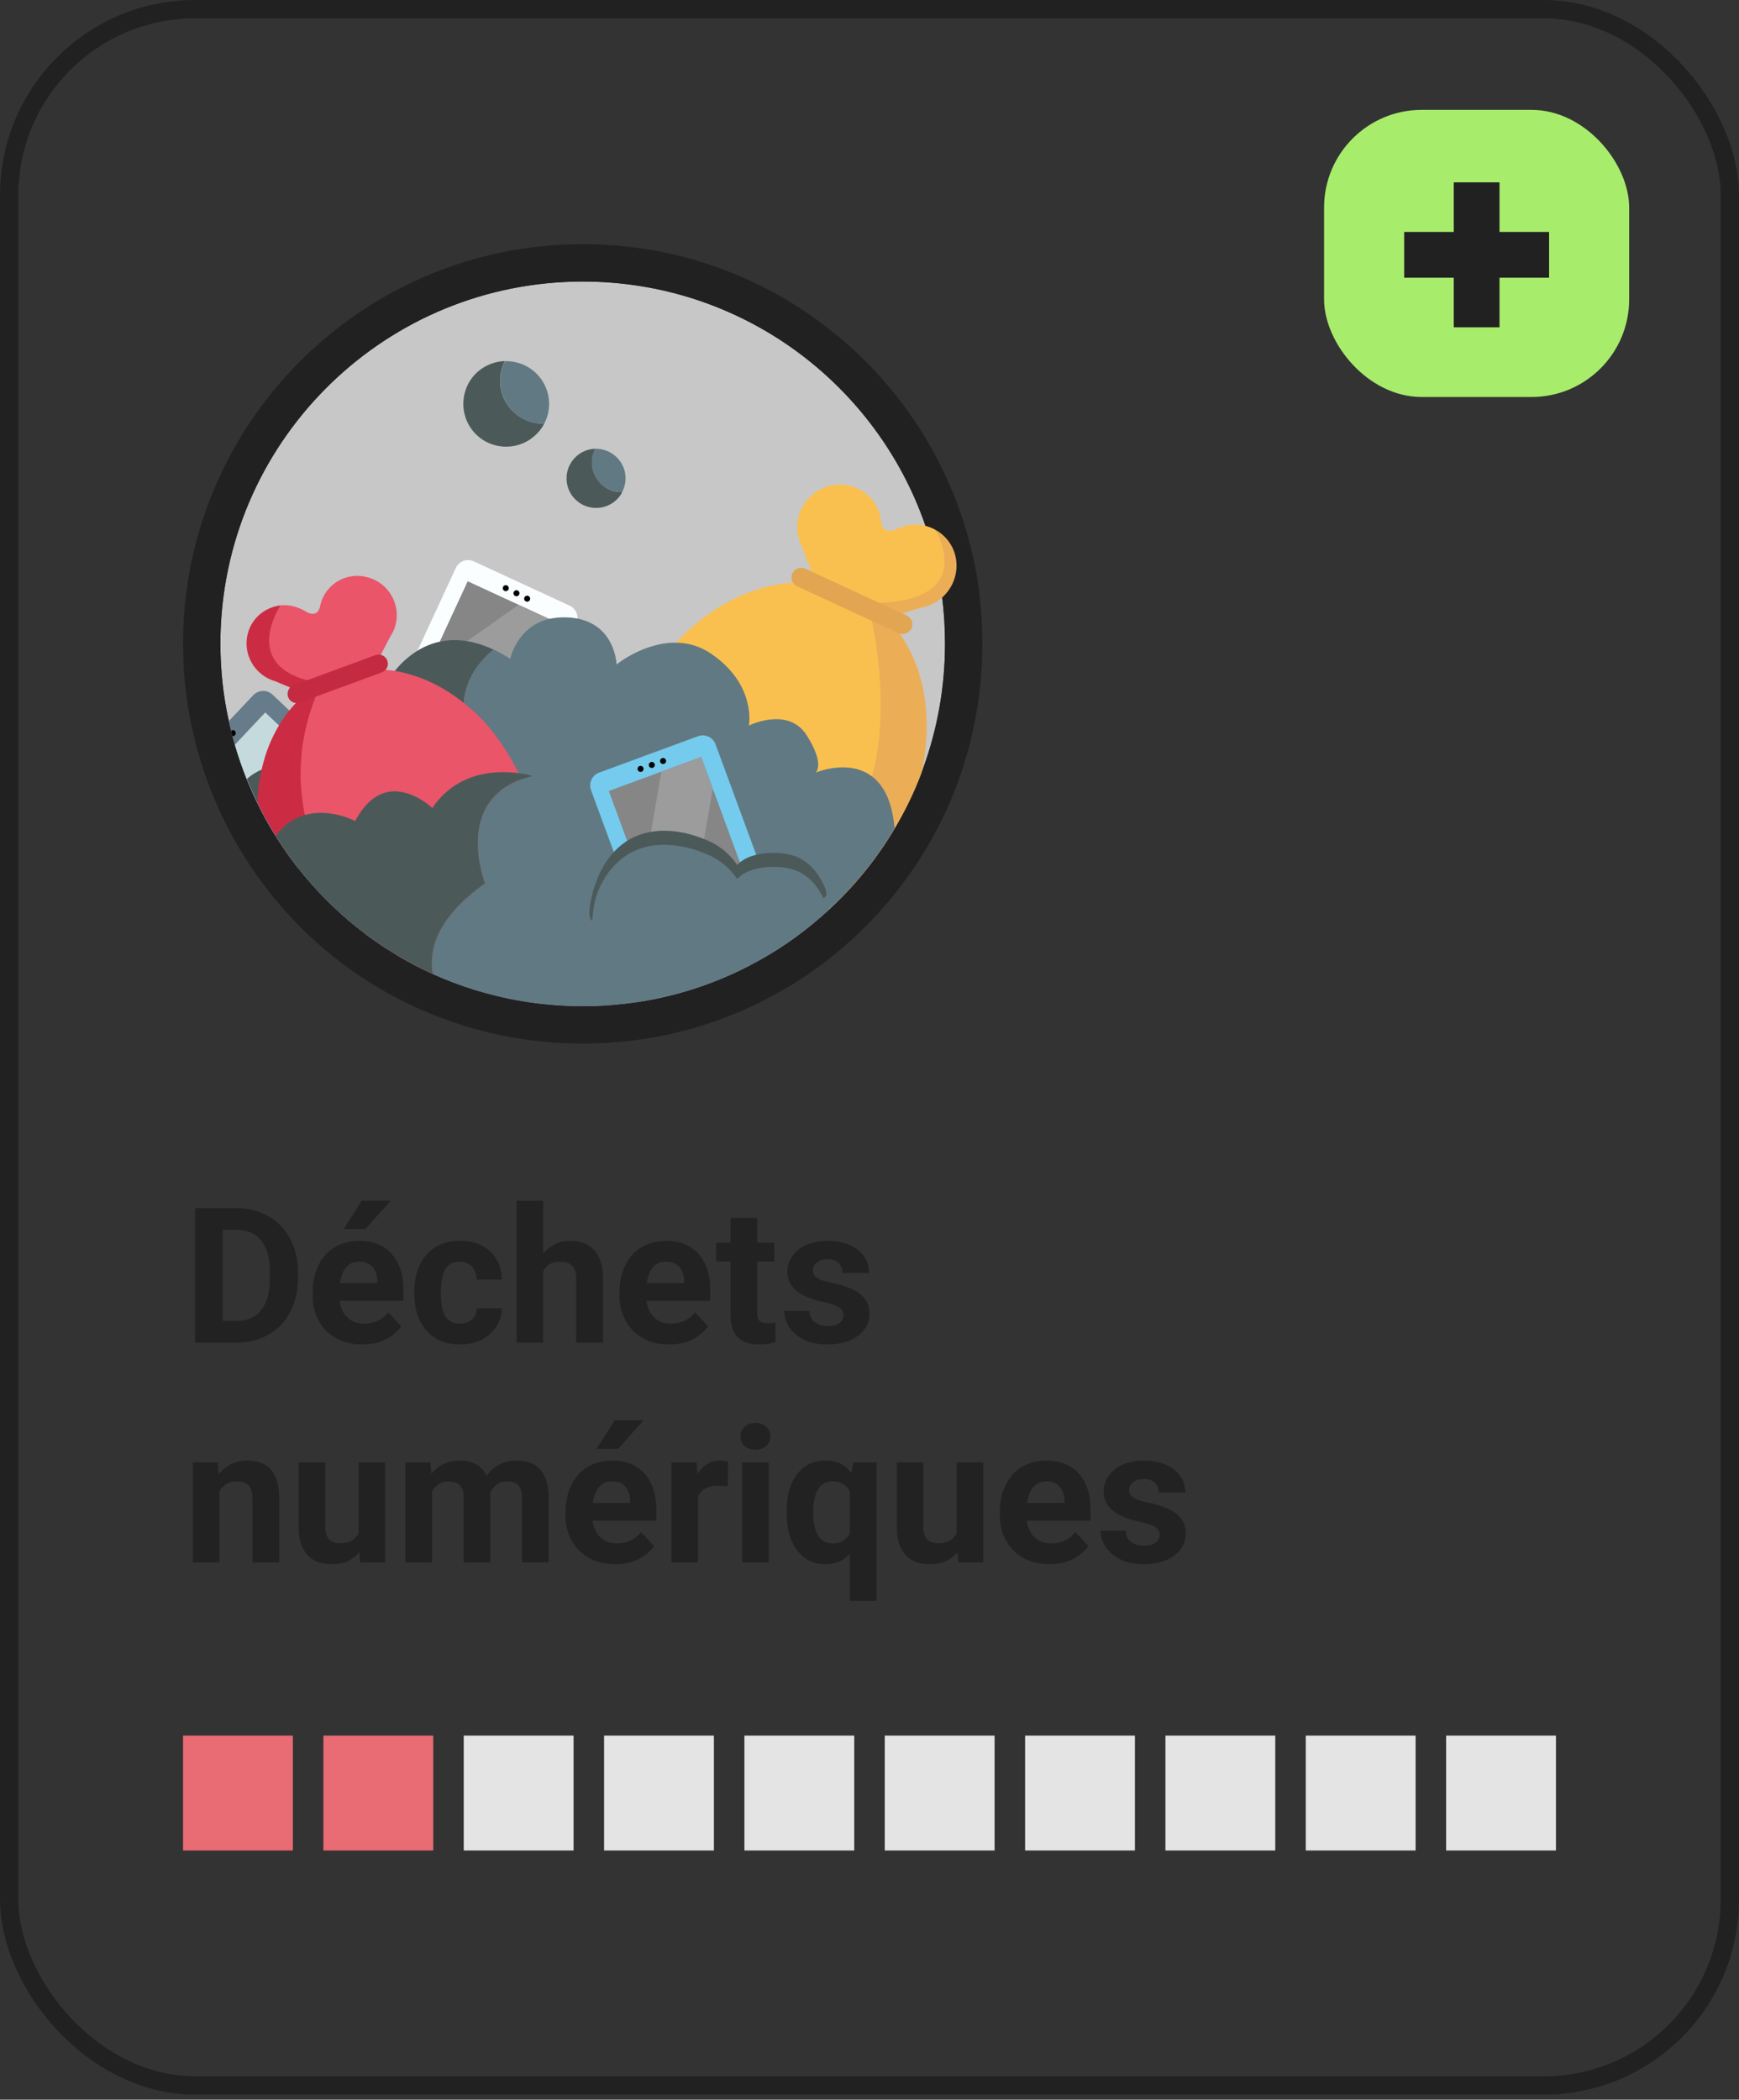 <svg width="285" height="344" viewBox="0 0 285 344" fill="none" xmlns="http://www.w3.org/2000/svg">
<rect x="0" y="0" width="285" height="344" fill="#333333" stroke="none"/>
<rect x="1.5" y="1.5" width="282" height="340.173" rx="30.5" stroke="#212121" stroke-width="3"/>
<path d="M154.877 105.485C154.877 112.609 153.617 119.457 151.313 125.813C151.221 126.059 151.128 126.335 151.036 126.581C149.838 129.774 148.363 132.814 146.643 135.701C143.908 140.338 140.528 144.575 136.657 148.291C136.35 148.598 136.012 148.905 135.674 149.212C135.52 149.366 135.366 149.489 135.244 149.611C134.906 149.919 134.568 150.226 134.23 150.502C133.431 151.178 132.632 151.853 131.802 152.498C129.652 154.156 127.378 155.692 124.981 157.043C123.507 157.872 122.001 158.67 120.465 159.376C116.932 161.004 113.214 162.324 109.312 163.246C107.56 163.676 105.748 164.013 103.935 164.259C101.907 164.535 99.849 164.72 97.759 164.812C97.022 164.842 96.254 164.842 95.486 164.842C89.556 164.842 83.81 163.983 78.403 162.355C78.187 162.294 78.003 162.232 77.788 162.171C75.422 161.434 73.148 160.574 70.906 159.561C68.909 158.67 66.973 157.657 65.129 156.551C65.099 156.521 65.068 156.521 65.037 156.49C64.146 155.937 63.224 155.385 62.364 154.801C61.535 154.248 60.736 153.665 59.937 153.081C58.124 151.73 56.373 150.256 54.744 148.69C54.13 148.107 53.515 147.493 52.901 146.879C51.457 145.374 50.074 143.808 48.784 142.15C48.753 142.119 48.722 142.057 48.691 142.027C47.432 140.399 46.233 138.71 45.158 136.96C44.052 135.21 43.038 133.398 42.147 131.525C41.594 130.389 41.072 129.222 40.58 128.024C40.519 127.901 40.488 127.778 40.426 127.656C39.689 125.813 39.044 123.94 38.491 122.036C38.368 121.575 38.214 121.084 38.091 120.624C38.03 120.347 37.938 120.071 37.876 119.764C37.753 119.242 37.63 118.689 37.508 118.167C36.586 114.052 36.125 109.814 36.125 105.485C36.125 104.778 36.125 104.103 36.156 103.397C37.262 71.584 63.409 46.127 95.516 46.127C121.54 46.127 143.662 62.863 151.681 86.17C152.665 89.025 153.433 91.973 153.986 95.013C154.17 95.965 154.293 96.917 154.416 97.9C154.723 100.387 154.877 102.905 154.877 105.485Z" fill="#C7C7C7"/>
<path fill-rule="evenodd" clip-rule="evenodd" d="M157.057 127.935L157.045 127.967C157.024 128.024 156.998 128.096 156.948 128.238L156.942 128.256C156.899 128.376 156.836 128.555 156.769 128.735C155.44 132.276 153.807 135.641 151.909 138.827C148.894 143.937 145.179 148.594 140.937 152.673C140.557 153.05 140.166 153.407 139.869 153.676C139.721 153.819 139.596 153.931 139.536 153.984L139.508 154.01L139.468 154.05L139.321 154.183C139.018 154.458 138.596 154.842 138.148 155.211L138.142 155.216C137.369 155.87 136.489 156.614 135.559 157.337L135.549 157.344L135.54 157.352C133.185 159.167 130.668 160.87 127.987 162.381L127.981 162.385C126.426 163.259 124.764 164.143 123.025 164.943M134.229 150.502C134.567 150.226 134.905 149.919 135.243 149.612C135.301 149.554 135.366 149.496 135.434 149.435C135.511 149.366 135.592 149.294 135.673 149.213C136.011 148.906 136.349 148.598 136.656 148.291C140.527 144.576 143.907 140.338 146.642 135.701C148.362 132.815 149.837 129.775 151.035 126.581C151.081 126.458 151.127 126.328 151.174 126.197C151.22 126.067 151.266 125.936 151.312 125.813C153.616 119.457 154.876 112.609 154.876 105.485C154.876 102.906 154.722 100.388 154.415 97.9C154.292 96.918 154.169 95.966 153.985 95.014C153.432 91.974 152.664 89.026 151.681 86.17C143.661 62.863 121.539 46.127 95.515 46.127C63.408 46.127 37.261 71.584 36.155 103.397C36.124 104.103 36.124 104.779 36.124 105.485C36.124 109.815 36.585 114.052 37.507 118.167C37.568 118.428 37.63 118.697 37.691 118.966C37.752 119.234 37.814 119.503 37.875 119.764C37.91 119.936 37.954 120.098 37.997 120.256C38.03 120.38 38.063 120.502 38.09 120.624C38.152 120.854 38.221 121.092 38.29 121.33C38.359 121.568 38.428 121.806 38.49 122.036C39.043 123.94 39.688 125.813 40.426 127.656C40.456 127.717 40.479 127.779 40.502 127.84C40.526 127.902 40.548 127.963 40.579 128.024C41.071 129.222 41.593 130.389 42.146 131.525C43.037 133.398 44.051 135.21 45.157 136.96C46.233 138.711 47.431 140.4 48.691 142.027C48.706 142.042 48.721 142.065 48.737 142.088C48.752 142.111 48.767 142.134 48.783 142.15C50.073 143.808 51.456 145.374 52.9 146.879C53.514 147.493 54.129 148.107 54.743 148.691C56.372 150.257 58.123 151.731 59.936 153.082C60.735 153.665 61.534 154.249 62.363 154.801C63.037 155.259 63.749 155.697 64.455 156.131C64.649 156.251 64.844 156.371 65.036 156.49C65.052 156.506 65.067 156.513 65.082 156.521C65.098 156.529 65.113 156.536 65.128 156.552C66.972 157.657 68.908 158.671 70.905 159.561C73.148 160.574 75.421 161.434 77.787 162.171C77.895 162.202 77.995 162.233 78.094 162.263C78.194 162.294 78.294 162.325 78.402 162.355C83.809 163.983 89.555 164.843 95.485 164.843C96.253 164.843 97.021 164.843 97.758 164.812C99.848 164.72 101.906 164.536 103.934 164.259C105.747 164.014 107.56 163.676 109.311 163.246C113.213 162.325 116.931 161.004 120.464 159.377C122 158.671 123.506 157.872 124.981 157.043C127.377 155.692 129.651 154.157 131.801 152.498C132.631 151.853 133.43 151.178 134.229 150.502ZM123.024 164.943C119.159 166.723 115.064 168.181 110.744 169.203C108.775 169.685 106.758 170.06 104.756 170.331C102.541 170.633 100.298 170.833 98.028 170.933L98.02 170.934L98.013 170.934C97.147 170.97 96.271 170.97 95.538 170.97H95.485C88.975 170.97 82.648 170.028 76.675 168.234C76.518 168.189 76.38 168.146 76.295 168.12C76.188 168.087 76.146 168.074 76.106 168.063L76.036 168.043L75.966 168.021C73.374 167.214 70.871 166.268 68.398 165.151C66.173 164.159 64.024 163.033 61.98 161.807L61.334 161.42L61.294 161.38C60.588 160.946 59.736 160.421 58.949 159.888C58.016 159.266 57.135 158.622 56.368 158.062L56.301 158.013L56.277 157.995C54.277 156.504 52.333 154.87 50.514 153.122C49.847 152.488 49.191 151.833 48.598 151.24L48.527 151.169L48.483 151.123C46.946 149.522 45.442 147.824 44.018 146.001C43.929 145.891 43.858 145.796 43.809 145.728C43.803 145.721 43.798 145.714 43.793 145.707C42.458 143.978 41.154 142.142 39.96 140.202C38.751 138.285 37.627 136.279 36.628 134.183C36.041 132.974 35.486 131.738 34.965 130.474C34.925 130.385 34.892 130.306 34.865 130.241C34.858 130.223 34.851 130.205 34.844 130.188L34.835 130.17L34.74 129.934C33.929 127.905 33.218 125.843 32.609 123.746L32.59 123.682L32.573 123.617C32.532 123.463 32.482 123.291 32.409 123.04L32.403 123.017C32.338 122.794 32.253 122.5 32.174 122.204L32.14 122.08L32.118 121.977C32.117 121.975 32.117 121.973 32.116 121.971C32.109 121.945 32.103 121.924 32.092 121.883C32.087 121.863 32.08 121.838 32.071 121.806L32.071 121.804C32.034 121.668 31.963 121.404 31.896 121.089C31.836 120.835 31.778 120.579 31.723 120.342L31.721 120.332C31.659 120.06 31.602 119.811 31.546 119.572L31.538 119.54L31.531 119.507C30.508 114.939 30 110.252 30 105.485L30 105.437C30 104.768 30 103.988 30.035 103.158C31.269 68.065 60.11 40 95.515 40C124.229 40 148.625 58.468 157.471 84.174C158.554 87.32 159.397 90.557 160.004 93.883C160.228 95.049 160.371 96.177 160.492 97.139L160.493 97.149C160.832 99.891 161 102.66 161 105.485C161 113.336 159.611 120.89 157.069 127.903L157.057 127.935" fill="#212121"/>
<path d="M109.711 162.14H77.818C75.453 161.403 73.179 160.544 70.936 159.53C68.939 158.64 67.003 157.626 65.16 156.521C65.129 156.49 65.098 156.49 65.068 156.46C64.177 155.907 63.255 155.354 62.395 154.771V134.934L63.839 131.863L64.883 129.652L65.191 129.007L68.232 122.528L68.57 121.852L71.213 116.202L71.274 116.048L72.687 113.008L75.391 107.205L77.45 110.49L79.478 113.745L83.165 119.61L85.039 122.62L98.742 144.576L100.371 147.186L101.722 149.335L107.56 158.701L109.711 162.14Z" fill="#B06C6C"/>
<path d="M80.369 127.288L64.7 120.041C63.563 119.519 63.071 118.198 63.593 117.062L74.685 93.08C75.207 91.943 76.528 91.452 77.665 91.974L93.335 99.221C94.472 99.743 94.963 101.064 94.441 102.2L83.35 126.182C82.796 127.319 81.475 127.81 80.369 127.288Z" fill="#FBFEFF"/>
<path d="M91.292 101.994L76.65 95.23L67.703 114.574L82.345 121.338L91.292 101.994Z" fill="#868686"/>
<path d="M84.98 99.099L70.201 109.508L67.897 114.483L74.226 117.4L88.943 107.052L91.278 101.985L84.98 99.099Z" fill="#9C9C9C"/>
<path d="M75.485 119.519L73.58 118.628C73.395 118.536 73.18 118.475 72.996 118.475C72.75 118.444 72.474 118.505 72.259 118.598C71.921 118.751 71.613 119.028 71.429 119.396L71.398 119.488C71.03 120.317 71.368 121.269 72.197 121.638L74.01 122.497L74.102 122.559C74.594 122.774 75.116 122.743 75.546 122.497C75.853 122.344 76.099 122.068 76.253 121.73L76.284 121.668C76.652 120.87 76.314 119.887 75.485 119.519ZM74.287 122.098L72.382 121.208C71.89 120.962 71.644 120.409 71.767 119.887C71.767 119.826 71.798 119.765 71.829 119.734L71.859 119.642C72.105 119.089 72.781 118.843 73.334 119.089L75.239 119.979C75.792 120.225 76.038 120.901 75.792 121.453L75.761 121.515C75.731 121.576 75.7 121.607 75.669 121.668C75.393 122.16 74.809 122.313 74.287 122.098Z" fill="#566C78"/>
<path d="M82.89 96.857C83.162 96.857 83.382 96.637 83.382 96.366C83.382 96.094 83.162 95.874 82.89 95.874C82.619 95.874 82.398 96.094 82.398 96.366C82.398 96.637 82.619 96.857 82.89 96.857Z" fill="black"/>
<path d="M84.64 97.686C84.912 97.686 85.132 97.467 85.132 97.195C85.132 96.924 84.912 96.704 84.64 96.704C84.369 96.704 84.148 96.924 84.148 97.195C84.148 97.467 84.369 97.686 84.64 97.686Z" fill="black"/>
<path d="M86.394 98.577C86.666 98.577 86.886 98.357 86.886 98.085C86.886 97.814 86.666 97.594 86.394 97.594C86.123 97.594 85.902 97.814 85.902 98.085C85.902 98.357 86.123 98.577 86.394 98.577Z" fill="black"/>
<path d="M75.852 121.454L75.821 121.546C75.791 121.608 75.76 121.638 75.729 121.7C75.36 121.915 74.9 121.945 74.469 121.761L72.534 120.871C72.104 120.686 71.858 120.287 71.766 119.888C71.766 119.826 71.796 119.796 71.827 119.734L71.858 119.642C72.134 119.059 72.81 118.813 73.363 119.089L75.299 119.98C75.852 120.195 76.098 120.901 75.852 121.454Z" fill="#8EAABD"/>
<path d="M63.991 135.087L62.393 136.776L54.927 144.699L52.899 146.848C51.455 145.344 50.072 143.777 48.782 142.119C48.751 142.089 48.721 142.027 48.69 141.996C47.43 140.369 46.232 138.68 45.156 136.93C44.05 135.179 43.036 133.368 42.145 131.494C41.592 130.358 41.07 129.191 40.578 127.994C40.517 127.871 40.486 127.748 40.425 127.625C39.687 125.783 39.042 123.91 38.489 122.006C38.366 121.545 38.212 121.054 38.09 120.593C38.028 120.317 37.936 120.041 37.875 119.733C37.752 119.211 37.629 118.659 37.506 118.137L41.5 113.899C42.36 113.008 43.774 112.947 44.665 113.807L47.399 116.386L50.164 118.996L55.787 124.278L62.086 130.205L63.806 131.832L63.868 131.894C64.79 132.753 64.82 134.166 63.991 135.087Z" fill="#667C8B"/>
<path d="M58.953 131.311L56.587 133.829L51.733 138.988L48.783 142.12C48.752 142.089 48.722 142.028 48.691 141.997C47.431 140.369 46.233 138.681 45.157 136.93C44.051 135.18 43.038 133.368 42.147 131.495C41.593 130.359 41.071 129.192 40.58 127.994C40.518 127.871 40.487 127.749 40.426 127.626C39.688 125.783 39.043 123.91 38.49 122.006L38.705 121.791L43.468 116.725L45.711 118.843L47.523 120.532L49.551 122.436L53.576 126.213L58.953 131.311Z" fill="#C5DADD"/>
<path d="M57.416 137.237L57.354 137.176C56.709 136.562 55.664 136.592 55.05 137.237L53.606 138.773C53.452 138.926 53.36 139.111 53.268 139.295C53.176 139.54 53.145 139.786 53.176 140.062C53.206 140.431 53.391 140.799 53.667 141.076L53.729 141.137C54.374 141.751 55.419 141.721 56.033 141.076L57.477 139.54C58.122 138.865 58.092 137.852 57.416 137.237ZM57.139 139.172L55.695 140.707C55.326 141.107 54.712 141.168 54.251 140.861C54.22 140.83 54.159 140.799 54.128 140.738L54.067 140.677C53.606 140.247 53.606 139.54 54.036 139.111L55.48 137.575C55.91 137.115 56.617 137.115 57.078 137.514L57.139 137.575C57.17 137.606 57.231 137.667 57.262 137.698C57.538 138.159 57.508 138.773 57.139 139.172Z" fill="#566C78"/>
<path d="M38.518 120.44C38.395 120.563 38.242 120.624 38.088 120.594C38.027 120.317 37.934 120.041 37.873 119.734C38.057 119.581 38.334 119.581 38.518 119.765C38.672 119.949 38.672 120.256 38.518 120.44Z" fill="black"/>
<path d="M57.017 137.513L57.079 137.574C57.11 137.605 57.14 137.636 57.202 137.697C57.294 138.127 57.171 138.588 56.864 138.895L55.389 140.461C55.082 140.799 54.621 140.921 54.191 140.891C54.16 140.86 54.099 140.829 54.068 140.799L54.006 140.737C53.545 140.307 53.515 139.57 53.945 139.14L55.42 137.574C55.85 137.083 56.556 137.083 57.017 137.513Z" fill="#8EAABD"/>
<path d="M65.16 122.528V156.522C65.129 156.491 65.098 156.491 65.068 156.46C64.177 155.907 63.255 155.355 62.395 154.771C61.565 154.218 60.766 153.635 59.967 153.052C58.155 151.7 56.403 150.227 54.775 148.66C54.16 148.077 53.546 147.463 52.931 146.849C51.487 145.344 50.105 143.778 48.814 142.12C48.783 142.089 48.753 142.028 48.722 141.997C47.462 140.369 46.264 138.68 45.189 136.93C44.083 135.18 43.069 133.368 42.178 131.495C41.625 130.359 41.102 129.192 40.611 127.994C40.549 127.871 40.519 127.749 40.457 127.626L40.488 127.595C41.133 127.012 41.932 126.49 42.884 126.09C44.451 125.445 46.448 125.138 49.029 125.445C49.121 125.445 49.214 125.476 49.337 125.476C50.566 125.63 51.917 125.937 53.392 126.397L53.607 126.213L55.85 124.279L59.814 120.839L61.135 122.498H65.16V122.528Z" fill="#4B5A59"/>
<path d="M77.572 122.528H61.073L59.752 120.87L62.456 118.536L63.347 111.903C63.347 111.903 69.092 100.879 80.891 106.437C72.288 113.53 77.572 122.528 77.572 122.528Z" fill="#4B5A59"/>
<path d="M78.739 162.141C78.646 162.202 78.554 162.263 78.431 162.325C78.216 162.263 78.032 162.202 77.817 162.141C75.451 161.404 73.177 160.544 70.934 159.53C68.937 158.64 67.002 157.627 65.158 156.521V122.528H77.571C77.571 122.528 77.54 122.466 77.479 122.344C77.448 122.282 77.417 122.251 77.387 122.159C77.294 121.975 77.172 121.729 77.049 121.422C76.987 121.3 76.926 121.146 76.864 120.992C76.742 120.685 76.619 120.348 76.526 119.979C76.496 119.856 76.465 119.733 76.403 119.58C76.373 119.519 76.373 119.457 76.342 119.365C76.281 119.089 76.219 118.812 76.158 118.505C76.127 118.413 76.127 118.321 76.127 118.229C76.127 118.137 76.096 118.075 76.096 117.983C76.066 117.83 76.066 117.645 76.035 117.461C76.035 117.369 76.004 117.308 76.004 117.215C75.973 116.878 75.943 116.54 75.943 116.202V116.141C75.943 115.987 75.943 115.834 75.943 115.68C75.943 115.588 75.943 115.496 75.973 115.404C75.973 115.373 75.973 115.342 75.973 115.342C76.127 115.465 76.281 115.588 76.434 115.741C76.465 115.772 76.496 115.772 76.496 115.803C76.496 115.803 76.496 115.803 76.526 115.803C76.557 115.834 76.619 115.864 76.649 115.895C76.711 115.956 76.803 116.018 76.895 116.11C76.926 116.141 76.957 116.171 77.018 116.202C77.079 116.264 77.141 116.325 77.202 116.386C77.233 116.417 77.294 116.448 77.325 116.509C77.387 116.54 77.417 116.601 77.479 116.632C77.54 116.663 77.571 116.724 77.632 116.755C77.694 116.786 77.755 116.847 77.786 116.908C77.878 117 77.971 117.062 78.063 117.154C78.186 117.246 78.278 117.369 78.401 117.492C78.431 117.523 78.431 117.523 78.462 117.553C78.523 117.615 78.554 117.645 78.616 117.707C78.646 117.768 78.708 117.799 78.739 117.86C78.831 117.952 78.892 118.014 78.984 118.106C79.015 118.137 79.015 118.137 79.046 118.167C79.138 118.26 79.23 118.352 79.292 118.444C79.415 118.597 79.537 118.72 79.66 118.874C79.752 118.996 79.845 119.089 79.937 119.211C79.968 119.242 79.998 119.273 79.998 119.304C80.091 119.426 80.213 119.549 80.306 119.672C80.428 119.826 80.551 119.979 80.674 120.133C80.705 120.194 80.736 120.225 80.797 120.286C80.828 120.317 80.859 120.348 80.889 120.409L80.92 120.44C80.951 120.47 80.951 120.501 80.981 120.532C81.012 120.563 81.043 120.593 81.043 120.624C81.104 120.685 81.135 120.716 81.166 120.778C81.166 120.808 81.197 120.808 81.197 120.839C81.35 121.054 81.504 121.238 81.657 121.453C81.688 121.484 81.719 121.515 81.719 121.545C81.811 121.668 81.903 121.791 81.996 121.944C82.026 121.975 82.057 122.006 82.088 122.067C82.118 122.129 82.18 122.19 82.21 122.251C82.21 122.251 82.21 122.251 82.21 122.282L82.241 122.313C82.272 122.344 82.272 122.344 82.272 122.374C82.303 122.405 82.333 122.466 82.364 122.528C82.364 122.559 82.395 122.559 82.395 122.559C82.518 122.774 82.671 122.958 82.794 123.173C82.794 123.173 82.825 123.203 82.825 123.234C82.825 123.234 82.825 123.265 82.856 123.265C82.886 123.326 82.917 123.357 82.948 123.418C83.009 123.511 83.04 123.572 83.102 123.664C83.194 123.818 83.286 123.971 83.378 124.125C83.378 124.125 83.409 124.155 83.409 124.186C83.562 124.432 83.716 124.708 83.839 124.954C83.962 125.169 84.054 125.384 84.177 125.568C84.238 125.691 84.3 125.783 84.361 125.906C84.484 126.121 84.576 126.366 84.699 126.581C84.699 126.612 84.73 126.612 84.73 126.643C84.914 127.011 85.068 127.38 85.252 127.748C85.283 127.84 85.314 127.902 85.344 127.994C85.375 128.086 85.437 128.178 85.467 128.301C85.59 128.608 85.713 128.915 85.836 129.222C91.09 142.396 87.833 156.275 78.739 162.141Z" fill="white"/>
<path d="M64.821 102.384C64.667 102.998 64.421 103.582 64.083 104.073L60.181 111.535L56.003 112.947C55.419 112.487 53.83 113.008 52.14 112.731C38.191 110.674 45.956 99.19 45.956 99.19C46.724 99.098 47.523 99.16 48.352 99.405C48.967 99.59 49.52 99.835 50.042 100.142C50.042 100.142 50.042 100.142 50.073 100.142C50.103 100.173 50.134 100.173 50.134 100.204C50.533 100.449 51.978 101.156 52.438 99.436C52.469 99.282 52.5 99.129 52.531 98.975C53.422 95.597 56.894 93.632 60.273 94.584C63.684 95.505 65.712 99.006 64.821 102.384Z" fill="#EA556A"/>
<path d="M153.63 87.103H153.247L146.357 97.06L147.506 98.975L152.864 97.826L155.544 93.23L155.161 90.55L153.63 87.103Z" fill="#EBAE56"/>
<path d="M150.852 99.589L143.416 101.83L137.947 99.312C138.838 98.944 140.282 98.76 142.341 98.76C160.868 98.913 153.279 86.784 153.279 86.784C155.061 87.766 156.382 89.517 156.689 91.666C157.243 95.443 154.631 98.975 150.852 99.589Z" fill="#EBAE56"/>
<path d="M142.34 98.76C140.282 98.729 138.868 98.944 137.947 99.313L134.628 97.777L131.31 89.271C131.033 88.688 130.818 88.043 130.726 87.367C130.173 83.621 132.785 80.09 136.533 79.475C140.282 78.861 143.815 81.379 144.368 85.126C144.399 85.279 144.399 85.463 144.43 85.617C144.737 87.521 146.396 86.907 146.826 86.722C146.857 86.722 146.888 86.692 146.918 86.692C146.949 86.692 146.949 86.661 146.949 86.661C147.533 86.385 148.178 86.17 148.854 86.047C150.452 85.771 151.988 86.078 153.278 86.784C153.248 86.784 160.837 98.944 142.34 98.76Z" fill="#FAC04F"/>
<path d="M139.852 110.08L141.765 100.124L143.679 100.506L145.593 102.804L147.889 116.208L147.124 127.696L143.296 130.76L139.469 128.845L139.852 110.08Z" fill="#EBAE56"/>
<path d="M151.776 121.576C151.653 123.234 151.407 124.892 151.038 126.581C149.84 129.774 148.365 132.815 146.644 135.701C143.91 140.338 140.53 144.576 136.659 148.291C136.198 148.23 135.737 148.168 135.307 148.107C135.092 148.076 134.877 148.045 134.662 148.015C131.159 147.462 128.578 146.602 128.24 145.251C128.056 144.514 128.547 143.593 129.961 142.518C130.668 141.965 131.62 141.382 132.818 140.737C138.349 137.82 141.391 132.815 142.957 127.195C145.446 118.228 144.156 107.726 143.019 101.738C143.019 101.708 142.988 101.646 142.988 101.616C142.773 100.479 142.558 99.528 142.374 98.79C143.449 99.528 144.432 100.357 145.354 101.278C146.122 102.046 146.829 102.905 147.443 103.796C148.795 105.7 149.871 107.88 150.608 110.244C151.007 111.473 151.284 112.732 151.499 114.052C151.868 116.447 151.96 118.965 151.776 121.576Z" fill="#EBAE56"/>
<path d="M142.894 127.196C141.327 132.815 138.285 137.82 132.755 140.738C131.557 141.382 130.604 141.966 129.898 142.519C128.484 143.593 127.993 144.484 128.177 145.252C128.515 146.603 131.096 147.463 134.598 148.015C134.814 148.046 135.029 148.077 135.244 148.107C135.674 148.169 136.135 148.23 136.596 148.292C136.288 148.599 135.95 148.906 135.612 149.213C135.459 149.366 135.305 149.489 135.182 149.612C134.844 149.919 134.506 150.226 134.168 150.503C133.83 150.718 133.462 150.902 133.124 151.086C132.632 151.362 132.11 151.608 131.587 151.854C126.057 154.464 120.158 155.109 114.812 153.389C114.289 153.236 113.798 153.021 113.275 152.806C112.415 151.301 111.616 149.735 110.848 148.169C110.817 148.107 110.817 148.077 110.787 148.015C110.019 146.388 109.343 144.73 108.697 143.041C108.513 142.519 108.329 141.997 108.144 141.475C108.083 141.29 108.021 141.137 107.96 140.983L107.929 140.953L107.96 140.922C107.683 140.123 107.438 139.325 107.223 138.527C107.192 138.435 107.161 138.342 107.13 138.22C106.946 137.575 106.762 136.93 106.608 136.285C105.871 133.429 105.348 130.512 105.01 127.595C104.98 127.196 104.918 126.827 104.887 126.428C104.857 126.121 104.826 125.783 104.795 125.476C104.765 125.015 104.734 124.585 104.703 124.125C104.549 121.545 104.549 118.966 104.703 116.387C104.765 115.435 104.826 114.513 104.918 113.561C105.625 112.21 106.424 110.921 107.253 109.692C108.359 108.095 109.558 106.591 110.817 105.24C116.286 99.405 123.2 95.874 129.898 95.475C131.188 95.382 132.448 95.413 133.707 95.567C136.043 95.843 138.285 96.519 140.405 97.624C141.051 97.962 141.665 98.331 142.249 98.73C142.433 99.497 142.618 100.449 142.863 101.555C142.863 101.585 142.894 101.647 142.894 101.678C144.092 107.727 145.414 118.229 142.894 127.196Z" fill="#FAC04F"/>
<path d="M147.256 103.734L130.634 96.057C129.835 95.689 129.497 94.737 129.866 93.939C130.234 93.14 131.187 92.802 131.986 93.171L148.608 100.848C149.407 101.216 149.745 102.168 149.376 102.967C148.977 103.734 148.055 104.103 147.256 103.734Z" fill="#E2A552"/>
<path d="M142.893 127.196C139.114 124.34 133.89 126.489 133.675 126.582C133.767 126.489 135.181 125.169 132.231 120.501C129.189 115.65 122.737 118.874 122.737 118.874C122.737 118.874 123.997 112.241 116.654 107.174C114.749 105.854 112.782 105.332 110.939 105.301C105.593 105.148 101.045 108.863 101.045 108.863C101.045 108.863 100.892 102.568 94.624 101.34C94.102 101.248 93.549 101.156 92.965 101.156C91.859 101.094 90.845 101.217 89.984 101.401C84.7 102.66 83.624 107.942 83.624 107.942C83.563 107.911 83.501 107.881 83.44 107.819C82.549 107.266 81.719 106.806 80.89 106.407C80.552 106.683 80.245 106.959 79.968 107.236C79.937 107.266 79.907 107.297 79.845 107.328C79.814 107.359 79.784 107.389 79.722 107.42C79.661 107.481 79.6 107.543 79.538 107.604C79.507 107.666 79.446 107.696 79.415 107.758C79.384 107.788 79.384 107.788 79.354 107.819C79.292 107.881 79.231 107.942 79.169 108.034C79.139 108.065 79.108 108.096 79.077 108.157C79.016 108.218 78.954 108.31 78.893 108.372C78.801 108.464 78.739 108.556 78.647 108.648C78.493 108.833 78.371 108.986 78.248 109.17C78.186 109.262 78.094 109.385 78.032 109.477C77.971 109.57 77.879 109.692 77.817 109.784C77.756 109.877 77.695 109.999 77.633 110.092C77.602 110.153 77.572 110.214 77.541 110.276C77.51 110.306 77.51 110.337 77.479 110.368C77.449 110.399 77.449 110.429 77.418 110.46C77.356 110.552 77.326 110.644 77.264 110.736C77.203 110.829 77.172 110.951 77.111 111.043C77.08 111.105 77.049 111.166 77.019 111.228C76.988 111.32 76.957 111.381 76.896 111.473C76.865 111.565 76.834 111.627 76.803 111.719C76.773 111.811 76.742 111.903 76.711 111.995C76.681 112.088 76.65 112.18 76.588 112.302C76.558 112.364 76.527 112.456 76.496 112.548C76.466 112.61 76.466 112.671 76.435 112.732C76.373 112.917 76.343 113.07 76.281 113.254C76.25 113.347 76.22 113.469 76.22 113.561C76.189 113.684 76.158 113.807 76.158 113.93C76.128 114.022 76.127 114.084 76.127 114.176C76.097 114.36 76.066 114.575 76.035 114.759C76.035 114.82 76.005 114.882 76.005 114.943C76.005 115.005 76.005 115.066 75.974 115.097C75.974 115.189 75.974 115.281 75.943 115.373C76.097 115.496 76.251 115.619 76.404 115.772C76.435 115.803 76.466 115.803 76.466 115.834C76.466 115.834 76.466 115.834 76.496 115.834C76.527 115.865 76.588 115.895 76.619 115.926C76.681 115.987 76.773 116.049 76.865 116.141C76.896 116.172 76.926 116.202 76.988 116.233C77.049 116.294 77.111 116.356 77.172 116.417C77.203 116.448 77.264 116.479 77.295 116.54C77.356 116.571 77.387 116.632 77.449 116.663C77.51 116.694 77.541 116.755 77.602 116.786C77.664 116.816 77.725 116.878 77.756 116.939C77.848 117.031 77.94 117.093 78.032 117.185C78.155 117.277 78.248 117.4 78.371 117.523C78.401 117.553 78.401 117.553 78.432 117.584C78.493 117.646 78.524 117.676 78.585 117.738C78.616 117.799 78.678 117.83 78.708 117.891C78.801 117.983 78.893 118.106 79.016 118.198C79.108 118.29 79.2 118.383 79.261 118.475C79.384 118.628 79.507 118.751 79.63 118.905C79.722 119.027 79.814 119.12 79.907 119.242C79.937 119.273 79.968 119.304 79.968 119.335C80.06 119.457 80.183 119.58 80.275 119.703C80.398 119.857 80.521 120.01 80.644 120.164C80.675 120.225 80.706 120.256 80.767 120.317C80.798 120.348 80.829 120.379 80.859 120.44C80.921 120.501 80.982 120.594 81.043 120.655C81.105 120.716 81.136 120.747 81.166 120.808C81.166 120.839 81.197 120.839 81.197 120.87C81.351 121.085 81.504 121.269 81.658 121.484C81.689 121.515 81.719 121.545 81.719 121.576C81.812 121.699 81.904 121.822 81.996 121.975C82.058 122.067 82.119 122.19 82.211 122.282C82.211 122.282 82.211 122.282 82.211 122.313C82.211 122.313 82.211 122.344 82.242 122.344C82.272 122.375 82.272 122.375 82.272 122.405C82.303 122.436 82.334 122.497 82.365 122.559C82.365 122.59 82.395 122.59 82.395 122.59C82.549 122.804 82.672 123.019 82.826 123.234C82.826 123.234 82.826 123.265 82.856 123.265C82.887 123.326 82.918 123.357 82.948 123.419C83.01 123.511 83.041 123.572 83.102 123.664C83.194 123.818 83.287 123.971 83.379 124.125C83.532 124.401 83.686 124.678 83.84 124.954C84.147 125.507 84.423 126.059 84.7 126.643C84.884 127.011 85.038 127.38 85.222 127.748C84.946 127.841 84.7 127.963 84.454 128.055C84.3 128.117 84.147 128.209 83.993 128.27C83.686 128.424 83.379 128.577 83.102 128.762C82.979 128.854 82.826 128.915 82.703 129.007C82.365 129.222 82.058 129.468 81.781 129.714C81.719 129.775 81.658 129.806 81.597 129.867C81.412 130.021 81.259 130.174 81.105 130.328C75.851 135.671 79.446 144.73 79.446 144.73C71.365 150.441 70.198 155.784 70.874 159.561C73.086 160.575 75.39 161.435 77.756 162.172C77.971 162.233 78.155 162.294 78.371 162.356C83.778 163.983 89.493 164.843 95.454 164.843C96.222 164.843 96.959 164.843 97.727 164.812C99.817 164.751 101.875 164.536 103.903 164.26C105.716 164.014 107.528 163.646 109.28 163.246C113.151 162.325 116.869 161.035 120.433 159.377C121.969 158.671 123.475 157.873 124.949 157.043C127.315 155.692 129.589 154.157 131.77 152.499C132.6 151.854 133.43 151.209 134.198 150.503C134.536 150.226 134.874 149.919 135.212 149.612C135.365 149.489 135.519 149.336 135.642 149.213C135.98 148.906 136.287 148.599 136.625 148.292C140.496 144.576 143.876 140.339 146.61 135.702C146.211 131.126 144.736 128.577 142.893 127.196Z" fill="#617983"/>
<path d="M56.034 112.978L51.763 114.421L45.157 111.627C41.747 110.675 39.719 107.174 40.61 103.797C41.286 101.217 43.468 99.467 45.987 99.19C45.987 99.19 38.736 109.846 52.716 111.934C54.375 112.149 55.45 112.518 56.034 112.978Z" fill="#CB2C44"/>
<path d="M85.284 127.748C85.007 127.841 84.761 127.963 84.516 128.055C84.362 128.117 84.208 128.209 84.055 128.27C83.747 128.424 83.44 128.577 83.164 128.762C83.041 128.854 82.887 128.915 82.764 129.007C82.426 129.222 82.119 129.468 81.843 129.714C81.781 129.775 81.72 129.806 81.658 129.867C81.474 130.021 81.32 130.174 81.166 130.328C75.913 135.671 79.507 144.73 79.507 144.73C71.427 150.441 70.259 155.784 70.935 159.561C68.938 158.671 67.002 157.658 65.159 156.552C65.128 156.521 65.097 156.521 65.067 156.491C64.176 155.938 63.254 155.385 62.394 154.802C61.564 154.249 60.765 153.666 59.966 153.082C59.966 153.021 59.966 152.959 59.936 152.867C59.936 152.836 59.936 152.775 59.936 152.744C59.936 152.652 59.905 152.591 59.905 152.499C59.874 152.437 59.874 152.345 59.843 152.284C59.843 152.253 59.843 152.222 59.813 152.192C59.782 152.099 59.782 152.038 59.751 151.946C59.721 151.823 59.69 151.7 59.628 151.577C59.598 151.485 59.567 151.393 59.505 151.301C59.383 150.963 59.198 150.595 58.983 150.226C58.952 150.134 58.891 150.073 58.86 149.981C58.83 149.95 58.799 149.889 58.799 149.858C58.737 149.766 58.707 149.674 58.645 149.581C58.215 148.937 57.723 148.23 57.078 147.493C56.955 147.371 56.863 147.217 56.74 147.094C56.617 146.941 56.464 146.756 56.341 146.603C56.31 146.572 56.279 146.511 56.249 146.48C56.064 146.265 55.911 146.05 55.757 145.835C55.48 145.467 55.204 145.098 54.958 144.73C54.62 144.238 54.313 143.778 54.006 143.286C53.944 143.164 53.852 143.041 53.791 142.918C53.576 142.549 53.361 142.212 53.176 141.843C53.053 141.628 52.93 141.413 52.838 141.198C52.807 141.168 52.807 141.137 52.777 141.075C52.654 140.861 52.562 140.646 52.439 140.431C52.285 140.093 52.101 139.755 51.978 139.417C51.916 139.264 51.855 139.11 51.794 138.987C51.763 138.926 51.732 138.865 51.732 138.834C51.64 138.619 51.548 138.435 51.486 138.22C51.425 138.066 51.363 137.913 51.302 137.759C51.179 137.452 51.056 137.114 50.964 136.807V136.776C50.903 136.561 50.81 136.347 50.749 136.132C50.626 135.702 50.472 135.272 50.38 134.842C50.38 134.811 50.38 134.811 50.349 134.78C50.227 134.351 49.981 133.944 49.889 133.514C49.858 133.36 49.397 132.885 49.366 132.763C49.305 132.455 49.419 132.538 49.388 132.262C47.978 131.571 48.919 131.036 48.888 130.759C48.796 130.207 46.166 128.808 46.135 128.256C46.043 127.119 48.857 127.578 48.888 126.503C47.658 125.643 49.107 125.778 49.138 125.501C48.129 124.745 48.888 124.934 48.888 124.75C48.098 123.675 48.287 122.761 49.138 123.498C49.138 123.406 48.638 122.405 48.638 122.313C48.668 122.16 49.551 123.541 49.551 123.388C49.138 122.895 48.638 121.367 48.638 121.245C48.668 121.06 49.107 121.93 49.138 121.745C49.138 121.684 49.081 121.456 49.366 121.996C49.397 121.75 48.857 121.177 48.888 120.931C48.919 120.686 49.327 120.208 49.388 119.993C49.419 119.778 49.336 120.458 49.366 120.243C49.366 120.182 49.551 119.488 49.551 119.427C49.581 119.335 49.858 119.834 49.889 119.742C49.919 119.589 49.336 118.556 49.889 119.241C49.919 119.119 49.411 119.381 50.139 118.991C50.2 118.807 49.305 118.424 49.366 118.24C49.458 117.841 50.047 117.607 50.139 117.238C50.2 117.054 50.328 116.671 50.389 116.487C50.666 115.597 50.864 115.16 51.14 114.484C50.767 114.484 51.457 113.541 51.641 113.733C51.794 113.334 52.132 113.408 52.285 113.101C52.316 113.039 52.347 112.978 52.377 112.917C52.439 112.794 52.469 112.702 52.531 112.61C52.562 112.548 52.562 112.517 52.592 112.487C52.746 112.18 52.838 111.995 52.869 111.934H52.838C53.545 111.535 54.252 111.197 55.02 110.89C57.078 110.092 59.198 109.692 61.38 109.662C62.056 109.662 62.701 109.692 63.377 109.754C63.868 109.784 64.391 109.877 64.882 109.938C65.558 110.061 66.204 110.214 66.879 110.399C67.74 110.644 68.569 110.921 69.43 111.258C69.491 111.289 69.522 111.289 69.583 111.32C70.689 111.78 71.795 112.333 72.871 112.978C74.008 113.654 75.144 114.452 76.22 115.343C76.373 115.465 76.527 115.588 76.681 115.742C76.711 115.772 76.742 115.772 76.742 115.803C76.742 115.803 76.742 115.803 76.773 115.803C76.804 115.834 76.865 115.865 76.896 115.895C76.957 115.957 77.049 116.018 77.142 116.11C77.172 116.141 77.203 116.172 77.264 116.202C77.326 116.264 77.387 116.325 77.449 116.387C77.48 116.417 77.541 116.448 77.572 116.509C77.633 116.54 77.664 116.602 77.725 116.632C77.787 116.663 77.817 116.724 77.879 116.755C77.94 116.786 78.002 116.847 78.033 116.909C78.125 117.001 78.217 117.062 78.309 117.154C78.432 117.246 78.524 117.369 78.647 117.492C78.678 117.523 78.678 117.523 78.709 117.553C78.77 117.615 78.801 117.646 78.862 117.707C78.893 117.768 78.954 117.799 78.985 117.861C79.077 117.953 79.139 118.014 79.231 118.106C79.323 118.229 79.446 118.352 79.538 118.444C79.661 118.598 79.784 118.72 79.907 118.874C79.999 118.997 80.091 119.089 80.183 119.212C80.214 119.242 80.245 119.273 80.245 119.304C80.337 119.427 80.46 119.549 80.552 119.672C80.675 119.826 80.798 119.979 80.921 120.133C80.951 120.194 80.982 120.225 81.044 120.286C81.074 120.317 81.105 120.348 81.136 120.409L81.166 120.44C81.197 120.471 81.197 120.501 81.228 120.532C81.259 120.563 81.289 120.594 81.289 120.624C81.351 120.686 81.382 120.716 81.412 120.778C81.412 120.808 81.443 120.808 81.443 120.839C81.597 121.054 81.75 121.238 81.904 121.453C81.935 121.484 81.965 121.515 81.965 121.545C82.058 121.668 82.15 121.791 82.242 121.945C82.273 121.975 82.303 122.006 82.334 122.067C82.365 122.129 82.426 122.19 82.457 122.252C82.457 122.252 82.457 122.252 82.457 122.282C82.457 122.282 82.457 122.313 82.488 122.313C82.518 122.344 82.518 122.344 82.518 122.375C82.549 122.405 82.58 122.467 82.611 122.528C82.611 122.559 82.641 122.559 82.641 122.559C82.764 122.774 82.918 122.958 83.041 123.173C83.041 123.173 83.072 123.204 83.072 123.234C83.072 123.234 83.072 123.265 83.102 123.265C83.133 123.326 83.164 123.357 83.194 123.419C83.256 123.511 83.287 123.572 83.348 123.664C83.44 123.818 83.532 123.971 83.624 124.125C83.624 124.125 83.655 124.156 83.655 124.186C83.809 124.432 83.963 124.708 84.085 124.954C84.208 125.169 84.3 125.384 84.423 125.568C84.485 125.691 84.546 125.783 84.608 125.906C84.731 126.121 84.823 126.367 84.946 126.581C84.946 126.612 84.976 126.612 84.976 126.643C84.946 127.011 85.13 127.349 85.284 127.748Z" fill="#EA556A"/>
<path d="M59.965 153.02C58.153 151.669 56.401 150.195 54.773 148.629C54.158 148.046 53.544 147.431 52.929 146.817C51.485 145.313 50.103 143.747 48.812 142.088C48.782 142.058 48.751 141.996 48.72 141.965C47.461 140.338 46.262 138.649 45.187 136.899C44.081 135.148 43.067 133.337 42.176 131.464C42.237 129.59 42.483 127.809 42.883 126.059C43.466 123.418 44.449 120.962 45.74 118.812C46.262 117.952 46.815 117.123 47.461 116.355C47.798 115.925 48.167 115.526 48.536 115.127C49.027 114.605 49.581 114.114 50.133 113.653C50.963 112.978 51.823 112.394 52.745 111.872H52.776C52.745 111.933 52.653 112.118 52.499 112.425C52.469 112.456 52.469 112.517 52.438 112.548C52.407 112.64 52.346 112.763 52.284 112.855C52.254 112.916 52.223 112.978 52.192 113.039C52.069 113.346 51.916 113.715 51.731 114.114C51.7 114.175 51.67 114.237 51.67 114.298C51.393 114.974 51.117 115.772 50.84 116.662C50.779 116.847 50.717 117.031 50.656 117.246C50.564 117.614 50.441 117.983 50.349 118.382C50.287 118.566 50.256 118.781 50.195 118.966C50.164 119.088 50.133 119.242 50.103 119.365C50.072 119.488 50.041 119.641 50.011 119.764C49.98 119.856 49.98 119.979 49.949 120.071C49.949 120.132 49.919 120.163 49.919 120.225C49.888 120.439 49.826 120.654 49.796 120.869C49.765 121.084 49.703 121.33 49.673 121.545C49.642 121.76 49.611 122.006 49.581 122.251C49.581 122.313 49.55 122.343 49.55 122.405C49.519 122.589 49.519 122.773 49.488 122.958C49.488 123.08 49.458 123.203 49.458 123.326C49.427 123.48 49.427 123.602 49.427 123.756C49.427 123.848 49.396 123.971 49.396 124.063C49.365 124.309 49.365 124.554 49.335 124.831C49.335 125.046 49.304 125.23 49.304 125.445C49.304 125.721 49.273 125.998 49.273 126.305C49.242 127.379 49.304 128.485 49.396 129.621C49.458 130.174 49.519 130.727 49.581 131.279C49.611 131.556 49.673 131.863 49.703 132.139C49.765 132.415 49.796 132.723 49.857 132.999C49.888 133.152 49.919 133.275 49.949 133.429C50.041 133.859 50.133 134.289 50.256 134.719C50.256 134.749 50.256 134.749 50.287 134.78C50.41 135.21 50.533 135.64 50.656 136.07C50.717 136.285 50.809 136.5 50.871 136.714V136.745C50.994 137.052 51.086 137.39 51.209 137.697C51.27 137.851 51.332 138.004 51.393 138.158C51.485 138.342 51.547 138.557 51.639 138.772C51.67 138.833 51.67 138.895 51.7 138.925C51.762 139.079 51.823 139.202 51.885 139.355C52.038 139.693 52.192 140.031 52.346 140.369C52.469 140.584 52.561 140.799 52.684 141.014C52.714 141.044 52.714 141.075 52.745 141.136C52.868 141.351 52.96 141.566 53.083 141.781C53.298 142.15 53.483 142.488 53.698 142.856C53.759 142.979 53.851 143.102 53.913 143.225C54.22 143.685 54.527 144.176 54.865 144.668C55.111 145.036 55.388 145.405 55.664 145.773C55.818 145.988 56.002 146.203 56.156 146.418C56.186 146.449 56.217 146.51 56.248 146.541C56.371 146.694 56.524 146.879 56.647 147.032C56.77 147.155 56.862 147.309 56.985 147.431C57.63 148.168 58.122 148.875 58.552 149.52C58.614 149.612 58.675 149.704 58.706 149.796C58.736 149.827 58.767 149.888 58.767 149.919C58.829 150.011 58.859 150.072 58.89 150.164C59.105 150.533 59.259 150.901 59.413 151.239C59.443 151.331 59.474 151.423 59.535 151.516C59.566 151.638 59.627 151.761 59.658 151.884C59.689 151.976 59.72 152.038 59.72 152.13C59.72 152.16 59.75 152.191 59.75 152.222C59.781 152.283 59.781 152.375 59.812 152.437C59.843 152.529 59.843 152.621 59.843 152.682C59.843 152.713 59.843 152.775 59.843 152.805C59.965 152.897 59.965 152.959 59.965 153.02Z" fill="#CB2C44"/>
<path d="M87.252 127.134C86.545 127.319 85.9 127.503 85.285 127.749C85.009 127.841 84.763 127.964 84.517 128.056C84.364 128.117 84.21 128.209 84.056 128.271C83.749 128.424 83.442 128.578 83.165 128.762C83.043 128.854 82.889 128.915 82.766 129.008C82.428 129.223 82.121 129.468 81.844 129.714C81.783 129.775 81.721 129.806 81.66 129.867C81.476 130.021 81.322 130.175 81.168 130.328C75.914 135.671 79.509 144.73 79.509 144.73C71.428 150.442 70.261 155.785 70.937 159.562C68.94 158.671 67.004 157.658 65.161 156.552C65.13 156.522 65.099 156.522 65.069 156.491C64.177 155.938 63.256 155.385 62.395 154.802C61.566 154.249 60.767 153.666 59.968 153.082C58.155 151.731 56.404 150.257 54.776 148.691C54.161 148.108 53.547 147.494 52.932 146.879C51.488 145.375 50.105 143.809 48.815 142.15C48.784 142.12 48.754 142.058 48.723 142.028C47.463 140.4 46.265 138.711 45.19 136.961C46.603 135.026 48.293 133.982 49.983 133.522C50.443 133.399 50.874 133.307 51.334 133.245C53.393 133 55.329 133.43 56.619 133.859C57.602 134.197 58.217 134.504 58.217 134.504C59.415 132.232 60.767 130.911 62.15 130.236C63.102 129.775 64.024 129.622 64.915 129.652C65.007 129.652 65.13 129.652 65.222 129.683C68.325 129.929 70.845 132.385 70.845 132.385C73.211 128.885 76.375 127.38 79.294 126.797C80.707 126.52 82.059 126.459 83.227 126.52C83.811 126.551 84.364 126.582 84.825 126.643C86.299 126.827 87.252 127.134 87.252 127.134Z" fill="#4B5A59"/>
<path d="M125.073 149.613L108.881 155.57C107.714 156 106.423 155.417 105.993 154.25L96.868 129.469C96.438 128.302 97.022 127.012 98.189 126.582L114.381 120.625C115.549 120.195 116.839 120.779 117.269 121.946L126.394 146.727C126.825 147.893 126.241 149.183 125.073 149.613Z" fill="#74CBED"/>
<path d="M114.914 124.025L99.773 129.588L107.132 149.591L122.272 144.027L114.914 124.025Z" fill="#868686"/>
<path d="M108.391 126.399L105.318 144.24L107.193 149.368L113.737 146.973L116.809 129.254L114.905 124.003L108.391 126.399Z" fill="#9C9C9C"/>
<path d="M118.283 148.692C118.283 148.661 118.252 148.631 118.252 148.6L118.222 148.508C118.099 148.17 117.853 147.894 117.576 147.71C117.177 147.433 116.624 147.372 116.132 147.556L114.166 148.293C113.951 148.354 113.797 148.477 113.644 148.6C113.459 148.784 113.306 148.999 113.213 149.214C113.09 149.583 113.06 149.982 113.213 150.35L113.244 150.443C113.551 151.272 114.504 151.702 115.333 151.394L117.331 150.657C117.576 150.565 117.761 150.443 117.914 150.258C118.283 149.89 118.467 149.276 118.283 148.692ZM117.115 150.228L115.118 150.965C114.596 151.149 114.012 150.934 113.766 150.473C113.736 150.412 113.705 150.381 113.705 150.32L113.674 150.228C113.459 149.644 113.766 148.999 114.35 148.784L116.347 148.047C116.931 147.832 117.576 148.139 117.791 148.723L117.822 148.815C117.853 148.876 117.853 148.938 117.853 148.969C117.914 149.491 117.638 150.043 117.115 150.228Z" fill="#566C78"/>
<path d="M104.98 126.46C105.252 126.46 105.472 126.241 105.472 125.969C105.472 125.698 105.252 125.478 104.98 125.478C104.708 125.478 104.488 125.698 104.488 125.969C104.488 126.241 104.708 126.46 104.98 126.46Z" fill="black"/>
<path d="M106.824 125.815C107.095 125.815 107.315 125.595 107.315 125.324C107.315 125.053 107.095 124.833 106.824 124.833C106.552 124.833 106.332 125.053 106.332 125.324C106.332 125.595 106.552 125.815 106.824 125.815Z" fill="black"/>
<path d="M108.668 125.169C108.939 125.169 109.159 124.949 109.159 124.678C109.159 124.407 108.939 124.187 108.668 124.187C108.396 124.187 108.176 124.407 108.176 124.678C108.176 124.949 108.396 125.169 108.668 125.169Z" fill="black"/>
<path d="M117.76 148.693L117.79 148.785C117.821 148.846 117.821 148.877 117.821 148.938C117.698 149.368 117.391 149.706 116.961 149.86L114.964 150.597C114.533 150.75 114.073 150.689 113.704 150.443C113.673 150.382 113.642 150.351 113.642 150.289L113.612 150.197C113.397 149.614 113.704 148.938 114.288 148.723L116.285 147.986C116.899 147.771 117.545 148.078 117.76 148.693Z" fill="#8EAABD"/>
<path d="M135.212 149.582C134.874 149.889 134.536 150.196 134.198 150.472C133.4 151.148 132.601 151.823 131.771 152.468C129.62 154.126 127.347 155.662 124.95 157.013C123.475 157.842 121.97 158.64 120.434 159.347L107.529 158.671L98.834 158.211L99.203 153.911L99.756 147.801L100.34 147.186L102.552 144.914L104.61 142.765L105.778 141.536L106.239 141.076L108.205 141.506L114.473 142.857L116.286 143.256L118.16 145.528L119.051 146.603L120.003 147.77L121.939 146.327L124.336 144.546L125.688 144.791L128.207 145.221L133.983 146.235L134.629 147.985L135.212 149.582Z" fill="#617983"/>
<path d="M135.335 146.845C135.181 146.998 134.617 147.488 134.494 147.611C134.156 147.918 134.567 147.898 134.229 148.175C133.43 148.85 132.631 149.526 131.802 150.171C131.802 150.14 131.771 150.109 131.771 150.048C131.74 149.894 131.71 149.71 131.648 149.556C131.218 147.775 130.542 145.626 129.006 144.797C128.606 144.582 128.023 144.428 127.592 144.397C127.193 144.367 126.824 144.367 126.425 144.397C126.087 144.428 125.749 144.428 125.411 144.459C124.612 144.52 124.52 144.428 124.09 144.858C123.66 145.288 123.322 145.994 123.076 146.608C122.861 147.13 122.707 147.714 122.584 148.267C122.584 148.297 122.553 148.328 122.553 148.359C122.492 148.912 122.4 149.495 122.246 150.078C121.601 152.289 118.343 151.966 118.035 149.908C118.035 149.908 118.387 149.74 118.418 149.525C118.449 149.31 118.005 148.974 118.035 148.759C118.066 148.514 117.914 148.359 117.945 148.082C117.945 148.082 117.945 148.052 117.945 148.021C117.945 147.652 117.975 147.284 117.945 146.916C117.945 146.823 117.945 146.701 117.914 146.608C117.914 146.608 117.914 146.608 117.914 146.578C117.883 146.332 117.822 146.117 117.76 145.871C117.73 145.718 117.668 145.564 117.607 145.411C117.392 144.797 117.115 144.275 116.654 143.753C116.593 143.691 116.531 143.63 116.47 143.568C115.825 142.893 115.057 142.402 114.258 142.002C113.858 141.818 113.459 141.665 113.029 141.511C111.677 141.05 110.233 140.743 108.819 140.743C107.621 140.743 106.454 140.989 105.409 141.572C105.317 141.634 105.225 141.695 105.132 141.726C105.01 141.818 104.887 141.879 104.764 141.972C104.119 142.463 103.565 143.108 103.074 143.875C103.012 143.968 102.951 144.06 102.92 144.152C102.306 145.196 102.152 145.595 101.814 146.639C101.783 146.731 101.753 146.854 101.722 146.946C101.538 147.591 101.384 148.236 101.261 148.912C101.23 149.034 101.23 149.126 101.2 149.249C101.2 149.28 101.2 149.341 101.2 149.372C101.107 150.6 100.216 151.307 99.264 151.522C97.943 151.798 96.437 151.092 96.591 149.372C96.745 147.345 97.298 145.38 98.097 143.507C98.281 143.046 98.496 142.616 98.742 142.187C99.418 140.958 100.247 139.853 101.261 138.932C101.937 138.317 102.674 137.765 103.504 137.335C103.658 137.273 103.811 137.181 103.965 137.12C104.702 136.782 105.501 136.536 106.3 136.352C106.638 136.291 106.976 136.229 107.314 136.199C109.895 135.891 112.599 136.383 115.057 137.335C115.517 137.519 115.978 137.703 116.439 137.918C118.221 138.778 119.727 140.098 120.802 141.695C121.171 141.357 121.54 141.05 121.97 140.805C122.769 140.344 123.721 140.037 124.796 139.883C124.919 139.853 125.073 139.853 125.196 139.822C126.794 139.669 128.453 139.669 129.958 140.16C130.481 140.313 130.972 140.528 131.464 140.835C133.338 141.941 134.536 143.753 135.335 145.749C135.427 146.148 135.489 146.691 135.335 146.845Z" fill="#4B5A59"/>
<path d="M135.674 149.183C135.52 149.336 135.367 149.459 135.244 149.582C134.906 149.889 134.568 150.196 134.23 150.472C133.431 151.148 132.632 151.824 131.803 152.468C131.803 152.438 131.772 152.407 131.772 152.346C131.741 152.192 131.71 152.008 131.649 151.854C131.219 150.073 130.543 147.924 129.007 147.095C128.607 146.88 128.023 146.726 127.593 146.695C127.194 146.665 126.825 146.665 126.426 146.695C126.088 146.726 125.75 146.726 125.412 146.757C124.613 146.818 124.521 146.726 124.091 147.156C123.66 147.586 123.323 148.292 123.077 148.906C122.862 149.428 122.708 150.012 122.585 150.564C122.585 150.595 122.554 150.626 122.554 150.657C122.493 151.209 122.401 151.793 122.247 152.376C121.602 154.587 118.038 154.434 117.731 152.376C117.7 152.192 117.7 151.977 117.731 151.762C117.761 151.547 117.792 151.363 117.823 151.148C117.853 150.902 117.915 150.657 117.946 150.38C117.946 150.38 117.946 150.35 117.946 150.319C117.946 149.95 117.976 149.582 117.946 149.213C117.946 149.121 117.946 148.998 117.915 148.906C117.915 148.906 117.915 148.906 117.915 148.876C117.884 148.63 117.823 148.415 117.761 148.169C117.731 148.016 117.669 147.862 117.608 147.709C117.393 147.095 117.116 146.573 116.655 146.05C116.594 145.989 116.532 145.928 116.471 145.866C115.826 145.191 115.058 144.699 114.259 144.3C113.859 144.116 113.46 143.962 113.03 143.809C111.678 143.348 110.234 143.041 108.82 143.041C107.622 143.041 106.455 143.287 105.41 143.87C105.318 143.932 105.226 143.993 105.133 144.024C105.01 144.116 104.888 144.177 104.765 144.269C104.119 144.761 103.566 145.406 103.075 146.173C103.013 146.265 102.952 146.358 102.921 146.45C102.307 147.494 102.153 147.893 101.815 148.937C101.784 149.029 101.754 149.152 101.723 149.244C101.539 149.889 101.385 150.534 101.262 151.209C101.231 151.332 101.231 151.424 101.201 151.547C101.201 151.578 101.201 151.639 101.201 151.67C101.108 152.898 100.217 153.605 99.265 153.82C97.944 154.096 96.831 153.39 96.985 151.67C97.177 149.526 97.299 147.678 98.097 145.805C98.282 145.344 98.497 144.914 98.743 144.484C99.418 143.256 100.248 142.151 101.262 141.229C101.938 140.615 102.675 140.063 103.505 139.633C103.659 139.571 103.812 139.479 103.966 139.418C104.703 139.08 105.502 138.834 106.301 138.65C106.639 138.589 106.977 138.527 107.315 138.496C109.896 138.189 112.6 138.681 115.058 139.633C115.518 139.817 115.979 140.001 116.44 140.216C118.222 141.076 119.728 142.396 120.803 143.993C121.172 143.655 121.54 143.348 121.971 143.103C122.769 142.642 123.722 142.335 124.797 142.181C124.92 142.151 125.074 142.151 125.197 142.12C126.794 141.966 128.454 141.966 129.959 142.458C130.481 142.611 130.973 142.826 131.465 143.133C133.339 144.239 134.537 146.05 135.336 148.046C135.428 148.446 135.551 148.814 135.674 149.183Z" fill="#617983"/>
<path d="M62.579 110.152L49.152 115.096C48.353 115.373 47.493 114.974 47.217 114.206C46.94 113.407 47.34 112.548 48.108 112.271L61.534 107.327C62.333 107.051 63.194 107.45 63.47 108.218C63.777 108.986 63.378 109.876 62.579 110.152Z" fill="#C42A41"/>
<path d="M89.194 69.404C88.825 70.141 88.304 70.816 87.629 71.4C84.743 73.979 80.293 73.734 77.715 70.847C75.137 67.96 75.382 63.508 78.267 60.928C79.556 59.792 81.153 59.209 82.749 59.148C81.459 61.666 81.736 64.828 83.731 67.039C85.204 68.667 87.199 69.465 89.194 69.404Z" fill="#4B5A59"/>
<path d="M88.212 61.512C90.207 63.754 90.514 66.916 89.194 69.404C87.199 69.465 85.204 68.667 83.762 67.07C81.767 64.828 81.46 61.665 82.779 59.178C84.774 59.117 86.769 59.915 88.212 61.512Z" fill="#617983"/>
<path d="M101.991 80.612C101.715 81.135 101.377 81.595 100.917 81.994C98.922 83.775 95.852 83.591 94.072 81.595C92.292 79.599 92.476 76.528 94.471 74.747C95.361 73.949 96.466 73.55 97.571 73.519C96.681 75.239 96.865 77.45 98.246 78.985C99.198 80.121 100.61 80.674 101.991 80.612Z" fill="#4B5A59"/>
<path d="M101.287 75.146C102.668 76.681 102.883 78.861 101.962 80.612C100.581 80.642 99.2 80.12 98.218 78.984C96.836 77.449 96.621 75.269 97.542 73.518C98.923 73.488 100.305 74.04 101.287 75.146Z" fill="#617983"/>
<path d="M38.734 219.97H33.935L33.966 216.428H38.734C39.925 216.428 40.929 216.161 41.746 215.626C42.563 215.081 43.179 214.289 43.593 213.25C44.017 212.21 44.228 210.954 44.228 209.48V208.406C44.228 207.276 44.107 206.282 43.865 205.424C43.633 204.566 43.285 203.845 42.821 203.259C42.357 202.674 41.786 202.235 41.11 201.942C40.434 201.64 39.657 201.488 38.779 201.488H33.845V197.931H38.779C40.253 197.931 41.6 198.183 42.821 198.688C44.052 199.182 45.117 199.894 46.015 200.822C46.913 201.751 47.604 202.861 48.088 204.152C48.583 205.434 48.83 206.862 48.83 208.436V209.48C48.83 211.045 48.583 212.472 48.088 213.764C47.604 215.056 46.913 216.166 46.015 217.094C45.127 218.013 44.062 218.724 42.821 219.229C41.59 219.723 40.227 219.97 38.734 219.97ZM36.509 197.931V219.97H31.968V197.931H36.509ZM59.395 220.273C58.124 220.273 56.984 220.071 55.975 219.667C54.965 219.254 54.108 218.684 53.401 217.957C52.705 217.23 52.17 216.388 51.797 215.429C51.423 214.46 51.237 213.431 51.237 212.341V211.736C51.237 210.495 51.413 209.359 51.767 208.33C52.12 207.301 52.624 206.408 53.28 205.651C53.946 204.894 54.754 204.314 55.702 203.91C56.651 203.496 57.72 203.29 58.911 203.29C60.072 203.29 61.101 203.481 61.999 203.865C62.897 204.248 63.649 204.793 64.254 205.5C64.87 206.206 65.334 207.054 65.647 208.042C65.96 209.021 66.116 210.111 66.116 211.312V213.128H53.099V210.222H61.833V209.889C61.833 209.284 61.721 208.744 61.499 208.27C61.288 207.785 60.965 207.402 60.531 207.119C60.097 206.837 59.542 206.695 58.866 206.695C58.291 206.695 57.796 206.821 57.382 207.074C56.969 207.326 56.63 207.679 56.368 208.133C56.116 208.587 55.924 209.122 55.793 209.738C55.672 210.343 55.611 211.009 55.611 211.736V212.341C55.611 212.997 55.702 213.603 55.884 214.158C56.075 214.713 56.343 215.192 56.686 215.596C57.039 215.999 57.463 216.312 57.958 216.534C58.462 216.756 59.032 216.867 59.668 216.867C60.455 216.867 61.187 216.716 61.863 216.413C62.549 216.1 63.139 215.631 63.634 215.005L65.753 217.306C65.41 217.801 64.941 218.275 64.345 218.729C63.76 219.183 63.053 219.556 62.226 219.849C61.399 220.132 60.455 220.273 59.395 220.273ZM56.323 201.367L59.29 196.705H64.027L59.865 201.367H56.323ZM75.365 216.867C75.9 216.867 76.374 216.766 76.788 216.564C77.201 216.353 77.524 216.06 77.756 215.687C77.999 215.303 78.125 214.854 78.135 214.339H82.237C82.227 215.49 81.919 216.514 81.314 217.412C80.708 218.3 79.896 219.001 78.876 219.516C77.857 220.021 76.717 220.273 75.456 220.273C74.184 220.273 73.074 220.061 72.126 219.637C71.187 219.213 70.405 218.628 69.779 217.881C69.154 217.125 68.684 216.247 68.372 215.248C68.059 214.238 67.902 213.159 67.902 212.008V211.569C67.902 210.409 68.059 209.329 68.372 208.33C68.684 207.321 69.154 206.443 69.779 205.696C70.405 204.939 71.187 204.349 72.126 203.925C73.064 203.501 74.164 203.29 75.425 203.29C76.767 203.29 77.943 203.547 78.952 204.062C79.971 204.576 80.769 205.313 81.344 206.271C81.929 207.22 82.227 208.345 82.237 209.647H78.135C78.125 209.102 78.009 208.608 77.787 208.164C77.575 207.72 77.262 207.366 76.848 207.104C76.445 206.832 75.945 206.695 75.35 206.695C74.714 206.695 74.194 206.832 73.79 207.104C73.387 207.366 73.074 207.73 72.852 208.194C72.63 208.648 72.474 209.168 72.383 209.753C72.302 210.328 72.262 210.934 72.262 211.569V212.008C72.262 212.644 72.302 213.255 72.383 213.84C72.463 214.425 72.615 214.945 72.837 215.399C73.069 215.853 73.387 216.211 73.79 216.474C74.194 216.736 74.719 216.867 75.365 216.867ZM89.018 196.72V219.97H84.659V196.72H89.018ZM88.397 211.206H87.202C87.212 210.066 87.363 209.016 87.656 208.058C87.948 207.089 88.367 206.251 88.912 205.545C89.457 204.828 90.108 204.273 90.865 203.88C91.632 203.486 92.479 203.29 93.408 203.29C94.215 203.29 94.947 203.406 95.603 203.638C96.269 203.86 96.839 204.223 97.313 204.728C97.797 205.222 98.171 205.873 98.433 206.68C98.695 207.487 98.827 208.466 98.827 209.617V219.97H94.437V209.586C94.437 208.86 94.331 208.29 94.119 207.876C93.917 207.452 93.62 207.154 93.226 206.983C92.843 206.801 92.368 206.71 91.803 206.71C91.178 206.71 90.643 206.826 90.199 207.059C89.765 207.291 89.417 207.614 89.154 208.027C88.892 208.431 88.7 208.905 88.579 209.45C88.458 209.995 88.397 210.58 88.397 211.206ZM109.68 220.273C108.408 220.273 107.268 220.071 106.259 219.667C105.25 219.254 104.392 218.684 103.686 217.957C102.989 217.23 102.454 216.388 102.081 215.429C101.708 214.46 101.521 213.431 101.521 212.341V211.736C101.521 210.495 101.698 209.359 102.051 208.33C102.404 207.301 102.909 206.408 103.564 205.651C104.23 204.894 105.038 204.314 105.986 203.91C106.935 203.496 108.005 203.29 109.195 203.29C110.356 203.29 111.385 203.481 112.283 203.865C113.181 204.248 113.933 204.793 114.539 205.5C115.154 206.206 115.618 207.054 115.931 208.042C116.244 209.021 116.4 210.111 116.4 211.312V213.128H103.383V210.222H112.117V209.889C112.117 209.284 112.006 208.744 111.784 208.27C111.572 207.785 111.249 207.402 110.815 207.119C110.381 206.837 109.826 206.695 109.15 206.695C108.575 206.695 108.08 206.821 107.667 207.074C107.253 207.326 106.915 207.679 106.652 208.133C106.4 208.587 106.208 209.122 106.077 209.738C105.956 210.343 105.896 211.009 105.896 211.736V212.341C105.896 212.997 105.986 213.603 106.168 214.158C106.36 214.713 106.627 215.192 106.97 215.596C107.323 215.999 107.747 216.312 108.242 216.534C108.746 216.756 109.316 216.867 109.952 216.867C110.739 216.867 111.471 216.716 112.147 216.413C112.833 216.1 113.424 215.631 113.918 215.005L116.037 217.306C115.694 217.801 115.225 218.275 114.629 218.729C114.044 219.183 113.338 219.556 112.51 219.849C111.683 220.132 110.739 220.273 109.68 220.273ZM126.905 203.592V206.68H117.369V203.592H126.905ZM119.73 199.551H124.09V215.036C124.09 215.51 124.15 215.873 124.271 216.125C124.403 216.378 124.594 216.554 124.847 216.655C125.099 216.746 125.417 216.792 125.8 216.792C126.073 216.792 126.315 216.781 126.527 216.761C126.749 216.731 126.936 216.701 127.087 216.67L127.102 219.879C126.729 220 126.325 220.096 125.891 220.167C125.457 220.238 124.978 220.273 124.453 220.273C123.494 220.273 122.657 220.117 121.94 219.804C121.234 219.481 120.689 218.966 120.306 218.26C119.922 217.553 119.73 216.625 119.73 215.475V199.551ZM138.243 215.444C138.243 215.132 138.152 214.849 137.97 214.597C137.789 214.344 137.451 214.112 136.956 213.9C136.472 213.678 135.77 213.477 134.852 213.295C134.025 213.113 133.253 212.886 132.536 212.614C131.83 212.331 131.214 211.993 130.689 211.6C130.175 211.206 129.771 210.742 129.479 210.207C129.186 209.662 129.04 209.042 129.04 208.345C129.04 207.659 129.186 207.013 129.479 206.408C129.781 205.802 130.21 205.267 130.765 204.803C131.33 204.329 132.016 203.961 132.824 203.698C133.641 203.426 134.559 203.29 135.579 203.29C137.001 203.29 138.222 203.517 139.242 203.971C140.271 204.425 141.058 205.05 141.603 205.848C142.158 206.635 142.436 207.533 142.436 208.542H138.076C138.076 208.118 137.985 207.74 137.804 207.407C137.632 207.064 137.36 206.796 136.986 206.604C136.623 206.403 136.149 206.302 135.563 206.302C135.079 206.302 134.66 206.388 134.307 206.559C133.954 206.721 133.681 206.943 133.49 207.225C133.308 207.498 133.217 207.8 133.217 208.133C133.217 208.386 133.268 208.613 133.369 208.814C133.48 209.006 133.656 209.183 133.898 209.344C134.141 209.506 134.453 209.657 134.837 209.798C135.23 209.93 135.715 210.051 136.29 210.162C137.471 210.404 138.525 210.722 139.454 211.115C140.382 211.499 141.119 212.023 141.664 212.689C142.208 213.345 142.481 214.208 142.481 215.278C142.481 216.004 142.319 216.67 141.997 217.276C141.674 217.881 141.209 218.411 140.604 218.865C139.999 219.309 139.272 219.657 138.424 219.91C137.587 220.152 136.643 220.273 135.594 220.273C134.07 220.273 132.778 220 131.719 219.456C130.669 218.911 129.872 218.219 129.327 217.382C128.792 216.534 128.525 215.666 128.525 214.778H132.657C132.677 215.374 132.829 215.853 133.111 216.216C133.404 216.58 133.772 216.842 134.216 217.003C134.67 217.165 135.16 217.246 135.685 217.246C136.25 217.246 136.719 217.17 137.092 217.019C137.466 216.857 137.748 216.645 137.94 216.383C138.142 216.11 138.243 215.798 138.243 215.444ZM35.964 243.089V255.97H31.605V239.592H35.691L35.964 243.089ZM35.328 247.206H34.148C34.148 245.995 34.304 244.905 34.617 243.937C34.929 242.958 35.368 242.125 35.934 241.439C36.499 240.743 37.17 240.213 37.947 239.85C38.734 239.476 39.612 239.29 40.581 239.29C41.347 239.29 42.049 239.401 42.685 239.623C43.32 239.845 43.865 240.198 44.319 240.682C44.783 241.167 45.137 241.807 45.379 242.604C45.631 243.402 45.757 244.375 45.757 245.526V255.97H41.368V245.511C41.368 244.784 41.267 244.219 41.065 243.815C40.863 243.412 40.565 243.129 40.172 242.968C39.788 242.796 39.314 242.71 38.749 242.71C38.164 242.71 37.654 242.826 37.22 243.059C36.796 243.291 36.443 243.614 36.161 244.027C35.888 244.431 35.681 244.905 35.54 245.45C35.399 245.995 35.328 246.58 35.328 247.206ZM58.76 252.05V239.592H63.119V255.97H59.017L58.76 252.05ZM59.244 248.689L60.531 248.659C60.531 249.749 60.405 250.763 60.152 251.702C59.9 252.63 59.522 253.437 59.017 254.124C58.513 254.8 57.877 255.329 57.11 255.713C56.343 256.086 55.44 256.273 54.4 256.273C53.603 256.273 52.867 256.162 52.19 255.94C51.524 255.708 50.949 255.35 50.465 254.865C49.991 254.371 49.617 253.74 49.345 252.973C49.082 252.196 48.951 251.263 48.951 250.173V239.592H53.31V250.203C53.31 250.688 53.366 251.096 53.477 251.429C53.598 251.762 53.765 252.035 53.977 252.247C54.188 252.458 54.436 252.61 54.718 252.701C55.011 252.792 55.334 252.837 55.687 252.837C56.585 252.837 57.291 252.655 57.806 252.292C58.331 251.929 58.699 251.434 58.911 250.809C59.133 250.173 59.244 249.466 59.244 248.689ZM70.809 242.983V255.97H66.434V239.592H70.536L70.809 242.983ZM70.203 247.206H68.992C68.992 246.066 69.128 245.016 69.401 244.058C69.683 243.089 70.092 242.251 70.627 241.545C71.172 240.828 71.843 240.273 72.64 239.88C73.437 239.486 74.361 239.29 75.41 239.29C76.137 239.29 76.803 239.401 77.408 239.623C78.014 239.834 78.533 240.173 78.967 240.637C79.411 241.091 79.754 241.686 79.997 242.423C80.239 243.149 80.36 244.022 80.36 245.042V255.97H76.001V245.526C76.001 244.779 75.9 244.204 75.698 243.8C75.496 243.397 75.208 243.114 74.835 242.953C74.472 242.791 74.033 242.71 73.518 242.71C72.953 242.71 72.459 242.826 72.035 243.059C71.621 243.291 71.278 243.614 71.005 244.027C70.733 244.431 70.531 244.905 70.4 245.45C70.269 245.995 70.203 246.58 70.203 247.206ZM79.951 246.707L78.392 246.903C78.392 245.834 78.523 244.84 78.786 243.921C79.058 243.003 79.457 242.196 79.981 241.5C80.516 240.803 81.177 240.263 81.964 239.88C82.751 239.486 83.66 239.29 84.689 239.29C85.476 239.29 86.192 239.406 86.838 239.638C87.484 239.86 88.034 240.218 88.488 240.712C88.953 241.197 89.306 241.833 89.548 242.62C89.8 243.407 89.926 244.37 89.926 245.511V255.97H85.552V245.511C85.552 244.754 85.451 244.179 85.249 243.785C85.057 243.382 84.775 243.104 84.401 242.953C84.038 242.791 83.604 242.71 83.1 242.71C82.575 242.71 82.116 242.816 81.722 243.028C81.329 243.23 81.001 243.513 80.738 243.876C80.476 244.239 80.279 244.663 80.148 245.147C80.017 245.622 79.951 246.141 79.951 246.707ZM100.84 256.273C99.568 256.273 98.428 256.071 97.419 255.667C96.41 255.254 95.552 254.684 94.846 253.957C94.149 253.23 93.615 252.388 93.241 251.429C92.868 250.46 92.681 249.431 92.681 248.341V247.736C92.681 246.495 92.858 245.359 93.211 244.33C93.564 243.301 94.069 242.408 94.725 241.651C95.391 240.894 96.198 240.314 97.147 239.91C98.095 239.496 99.165 239.29 100.355 239.29C101.516 239.29 102.545 239.481 103.443 239.865C104.341 240.248 105.093 240.793 105.699 241.5C106.314 242.206 106.778 243.054 107.091 244.042C107.404 245.021 107.561 246.111 107.561 247.312V249.128H94.543V246.222H103.277V245.889C103.277 245.284 103.166 244.744 102.944 244.27C102.732 243.785 102.409 243.402 101.975 243.119C101.541 242.837 100.986 242.695 100.31 242.695C99.735 242.695 99.24 242.821 98.827 243.074C98.413 243.326 98.075 243.679 97.812 244.133C97.56 244.587 97.368 245.122 97.237 245.738C97.116 246.343 97.056 247.009 97.056 247.736V248.341C97.056 248.997 97.147 249.603 97.328 250.158C97.52 250.713 97.787 251.192 98.13 251.596C98.484 251.999 98.907 252.312 99.402 252.534C99.906 252.756 100.477 252.867 101.112 252.867C101.899 252.867 102.631 252.716 103.307 252.413C103.993 252.1 104.584 251.631 105.078 251.005L107.197 253.306C106.854 253.801 106.385 254.275 105.79 254.729C105.204 255.183 104.498 255.556 103.67 255.849C102.843 256.132 101.899 256.273 100.84 256.273ZM97.767 237.367L100.734 232.705H105.472L101.309 237.367H97.767ZM114.402 243.165V255.97H110.043V239.592H114.145L114.402 243.165ZM119.337 239.486L119.261 243.528C119.049 243.498 118.792 243.472 118.489 243.452C118.197 243.422 117.929 243.407 117.687 243.407C117.071 243.407 116.537 243.487 116.083 243.649C115.639 243.8 115.265 244.027 114.962 244.33C114.67 244.633 114.448 245.001 114.296 245.435C114.155 245.869 114.074 246.363 114.054 246.918L113.176 246.646C113.176 245.586 113.282 244.613 113.494 243.725C113.706 242.826 114.014 242.044 114.417 241.378C114.831 240.712 115.336 240.198 115.931 239.834C116.527 239.471 117.208 239.29 117.975 239.29C118.217 239.29 118.464 239.31 118.716 239.35C118.969 239.38 119.175 239.426 119.337 239.486ZM125.997 239.592V255.97H121.623V239.592H125.997ZM121.35 235.324C121.35 234.688 121.572 234.163 122.016 233.75C122.46 233.336 123.056 233.129 123.802 233.129C124.539 233.129 125.129 233.336 125.573 233.75C126.027 234.163 126.254 234.688 126.254 235.324C126.254 235.959 126.027 236.484 125.573 236.898C125.129 237.312 124.539 237.519 123.802 237.519C123.056 237.519 122.46 237.312 122.016 236.898C121.572 236.484 121.35 235.959 121.35 235.324ZM139.272 262.267V242.938L139.832 239.592H143.662V262.267H139.272ZM128.918 247.948V247.63C128.918 246.379 129.055 245.243 129.327 244.224C129.61 243.195 130.023 242.317 130.568 241.59C131.113 240.854 131.779 240.289 132.566 239.895C133.364 239.491 134.282 239.29 135.321 239.29C136.32 239.29 137.183 239.491 137.91 239.895C138.636 240.299 139.247 240.869 139.741 241.605C140.246 242.342 140.649 243.21 140.952 244.209C141.255 245.208 141.487 246.303 141.648 247.494V248.19C141.497 249.33 141.265 250.39 140.952 251.369C140.649 252.347 140.246 253.205 139.741 253.942C139.247 254.679 138.631 255.254 137.895 255.667C137.168 256.071 136.3 256.273 135.291 256.273C134.272 256.273 133.364 256.066 132.566 255.652C131.779 255.229 131.113 254.643 130.568 253.896C130.023 253.15 129.61 252.272 129.327 251.263C129.055 250.243 128.918 249.139 128.918 247.948ZM133.278 247.63V247.948C133.278 248.624 133.333 249.26 133.444 249.855C133.555 250.44 133.732 250.96 133.974 251.414C134.226 251.868 134.549 252.226 134.943 252.489C135.336 252.741 135.821 252.867 136.396 252.867C137.193 252.867 137.834 252.696 138.318 252.353C138.813 251.999 139.176 251.52 139.408 250.915C139.65 250.309 139.792 249.618 139.832 248.841V246.858C139.802 246.222 139.716 245.652 139.575 245.147C139.444 244.633 139.242 244.194 138.969 243.831C138.707 243.467 138.364 243.19 137.94 242.998C137.526 242.796 137.022 242.695 136.426 242.695C135.861 242.695 135.377 242.821 134.973 243.074C134.569 243.326 134.242 243.679 133.989 244.133C133.747 244.577 133.565 245.097 133.444 245.692C133.333 246.288 133.278 246.934 133.278 247.63ZM156.785 252.05V239.592H161.145V255.97H157.042L156.785 252.05ZM157.27 248.689L158.556 248.659C158.556 249.749 158.43 250.763 158.178 251.702C157.925 252.63 157.547 253.437 157.042 254.124C156.538 254.8 155.902 255.329 155.135 255.713C154.368 256.086 153.465 256.273 152.426 256.273C151.629 256.273 150.892 256.162 150.216 255.94C149.55 255.708 148.975 255.35 148.49 254.865C148.016 254.371 147.643 253.74 147.37 252.973C147.108 252.196 146.977 251.263 146.977 250.173V239.592H151.336V250.203C151.336 250.688 151.391 251.096 151.502 251.429C151.624 251.762 151.79 252.035 152.002 252.247C152.214 252.458 152.461 252.61 152.744 252.701C153.036 252.792 153.359 252.837 153.712 252.837C154.611 252.837 155.317 252.655 155.832 252.292C156.356 251.929 156.725 251.434 156.937 250.809C157.159 250.173 157.27 249.466 157.27 248.689ZM172.013 256.273C170.741 256.273 169.601 256.071 168.592 255.667C167.583 255.254 166.725 254.684 166.019 253.957C165.322 253.23 164.787 252.388 164.414 251.429C164.041 250.46 163.854 249.431 163.854 248.341V247.736C163.854 246.495 164.031 245.359 164.384 244.33C164.737 243.301 165.242 242.408 165.897 241.651C166.563 240.894 167.371 240.314 168.319 239.91C169.268 239.496 170.338 239.29 171.528 239.29C172.689 239.29 173.718 239.481 174.616 239.865C175.514 240.248 176.266 240.793 176.872 241.5C177.487 242.206 177.951 243.054 178.264 244.042C178.577 245.021 178.733 246.111 178.733 247.312V249.128H165.716V246.222H174.45V245.889C174.45 245.284 174.339 244.744 174.117 244.27C173.905 243.785 173.582 243.402 173.148 243.119C172.714 242.837 172.159 242.695 171.483 242.695C170.908 242.695 170.413 242.821 170 243.074C169.586 243.326 169.248 243.679 168.985 244.133C168.733 244.587 168.541 245.122 168.41 245.738C168.289 246.343 168.229 247.009 168.229 247.736V248.341C168.229 248.997 168.319 249.603 168.501 250.158C168.693 250.713 168.96 251.192 169.303 251.596C169.656 251.999 170.08 252.312 170.575 252.534C171.079 252.756 171.649 252.867 172.285 252.867C173.072 252.867 173.804 252.716 174.48 252.413C175.166 252.1 175.757 251.631 176.251 251.005L178.37 253.306C178.027 253.801 177.558 254.275 176.962 254.729C176.377 255.183 175.671 255.556 174.843 255.849C174.016 256.132 173.072 256.273 172.013 256.273ZM190.071 251.444C190.071 251.132 189.98 250.849 189.798 250.597C189.617 250.344 189.279 250.112 188.784 249.9C188.3 249.678 187.598 249.477 186.68 249.295C185.853 249.113 185.081 248.886 184.364 248.614C183.658 248.331 183.042 247.993 182.518 247.6C182.003 247.206 181.599 246.742 181.307 246.207C181.014 245.662 180.868 245.042 180.868 244.345C180.868 243.659 181.014 243.013 181.307 242.408C181.609 241.802 182.038 241.267 182.593 240.803C183.158 240.329 183.845 239.961 184.652 239.698C185.469 239.426 186.388 239.29 187.407 239.29C188.83 239.29 190.051 239.517 191.07 239.971C192.099 240.425 192.886 241.05 193.431 241.848C193.986 242.635 194.264 243.533 194.264 244.542H189.904C189.904 244.118 189.813 243.74 189.632 243.407C189.46 243.064 189.188 242.796 188.814 242.604C188.451 242.403 187.977 242.302 187.392 242.302C186.907 242.302 186.488 242.388 186.135 242.559C185.782 242.721 185.51 242.943 185.318 243.225C185.136 243.498 185.045 243.8 185.045 244.133C185.045 244.386 185.096 244.613 185.197 244.814C185.308 245.006 185.484 245.183 185.727 245.344C185.969 245.506 186.282 245.657 186.665 245.798C187.059 245.93 187.543 246.051 188.118 246.162C189.299 246.404 190.353 246.722 191.282 247.115C192.21 247.499 192.947 248.023 193.492 248.689C194.037 249.345 194.309 250.208 194.309 251.278C194.309 252.004 194.148 252.67 193.825 253.276C193.502 253.881 193.038 254.411 192.432 254.865C191.827 255.309 191.1 255.657 190.252 255.91C189.415 256.152 188.471 256.273 187.422 256.273C185.898 256.273 184.606 256 183.547 255.456C182.497 254.911 181.7 254.219 181.155 253.382C180.62 252.534 180.353 251.666 180.353 250.778H184.485C184.506 251.374 184.657 251.853 184.939 252.216C185.232 252.58 185.6 252.842 186.044 253.003C186.499 253.165 186.988 253.246 187.513 253.246C188.078 253.246 188.547 253.17 188.92 253.019C189.294 252.857 189.576 252.645 189.768 252.383C189.97 252.11 190.071 251.798 190.071 251.444Z" fill="#222222"/>
<rect x="30" y="284.356" width="18" height="18.817" fill="#E96B73"/>
<rect x="53" y="284.356" width="18" height="18.817" fill="#E96B73"/>
<rect x="76" y="284.356" width="18" height="18.817" fill="#E4E4E4"/>
<rect x="99" y="284.356" width="18" height="18.817" fill="#E4E4E4"/>
<rect x="122" y="284.356" width="18" height="18.817" fill="#E4E4E4"/>
<rect x="145" y="284.356" width="18" height="18.817" fill="#E4E4E4"/>
<rect x="168" y="284.356" width="18" height="18.817" fill="#E4E4E4"/>
<rect x="191" y="284.356" width="18" height="18.817" fill="#E4E4E4"/>
<rect x="214" y="284.356" width="18" height="18.817" fill="#E4E4E4"/>
<rect x="237" y="284.356" width="18" height="18.817" fill="#E4E4E4"/>
<rect x="217" y="18" width="50" height="47.042" rx="16" fill="#A8EC6C"/>
<path fill-rule="evenodd" clip-rule="evenodd" d="M245.75 29.875H238.25V38H230.125L230.125 45.5H238.25V53.626H245.75V45.5H253.876V38H245.75V29.875Z" fill="#212121"/>
</svg>
